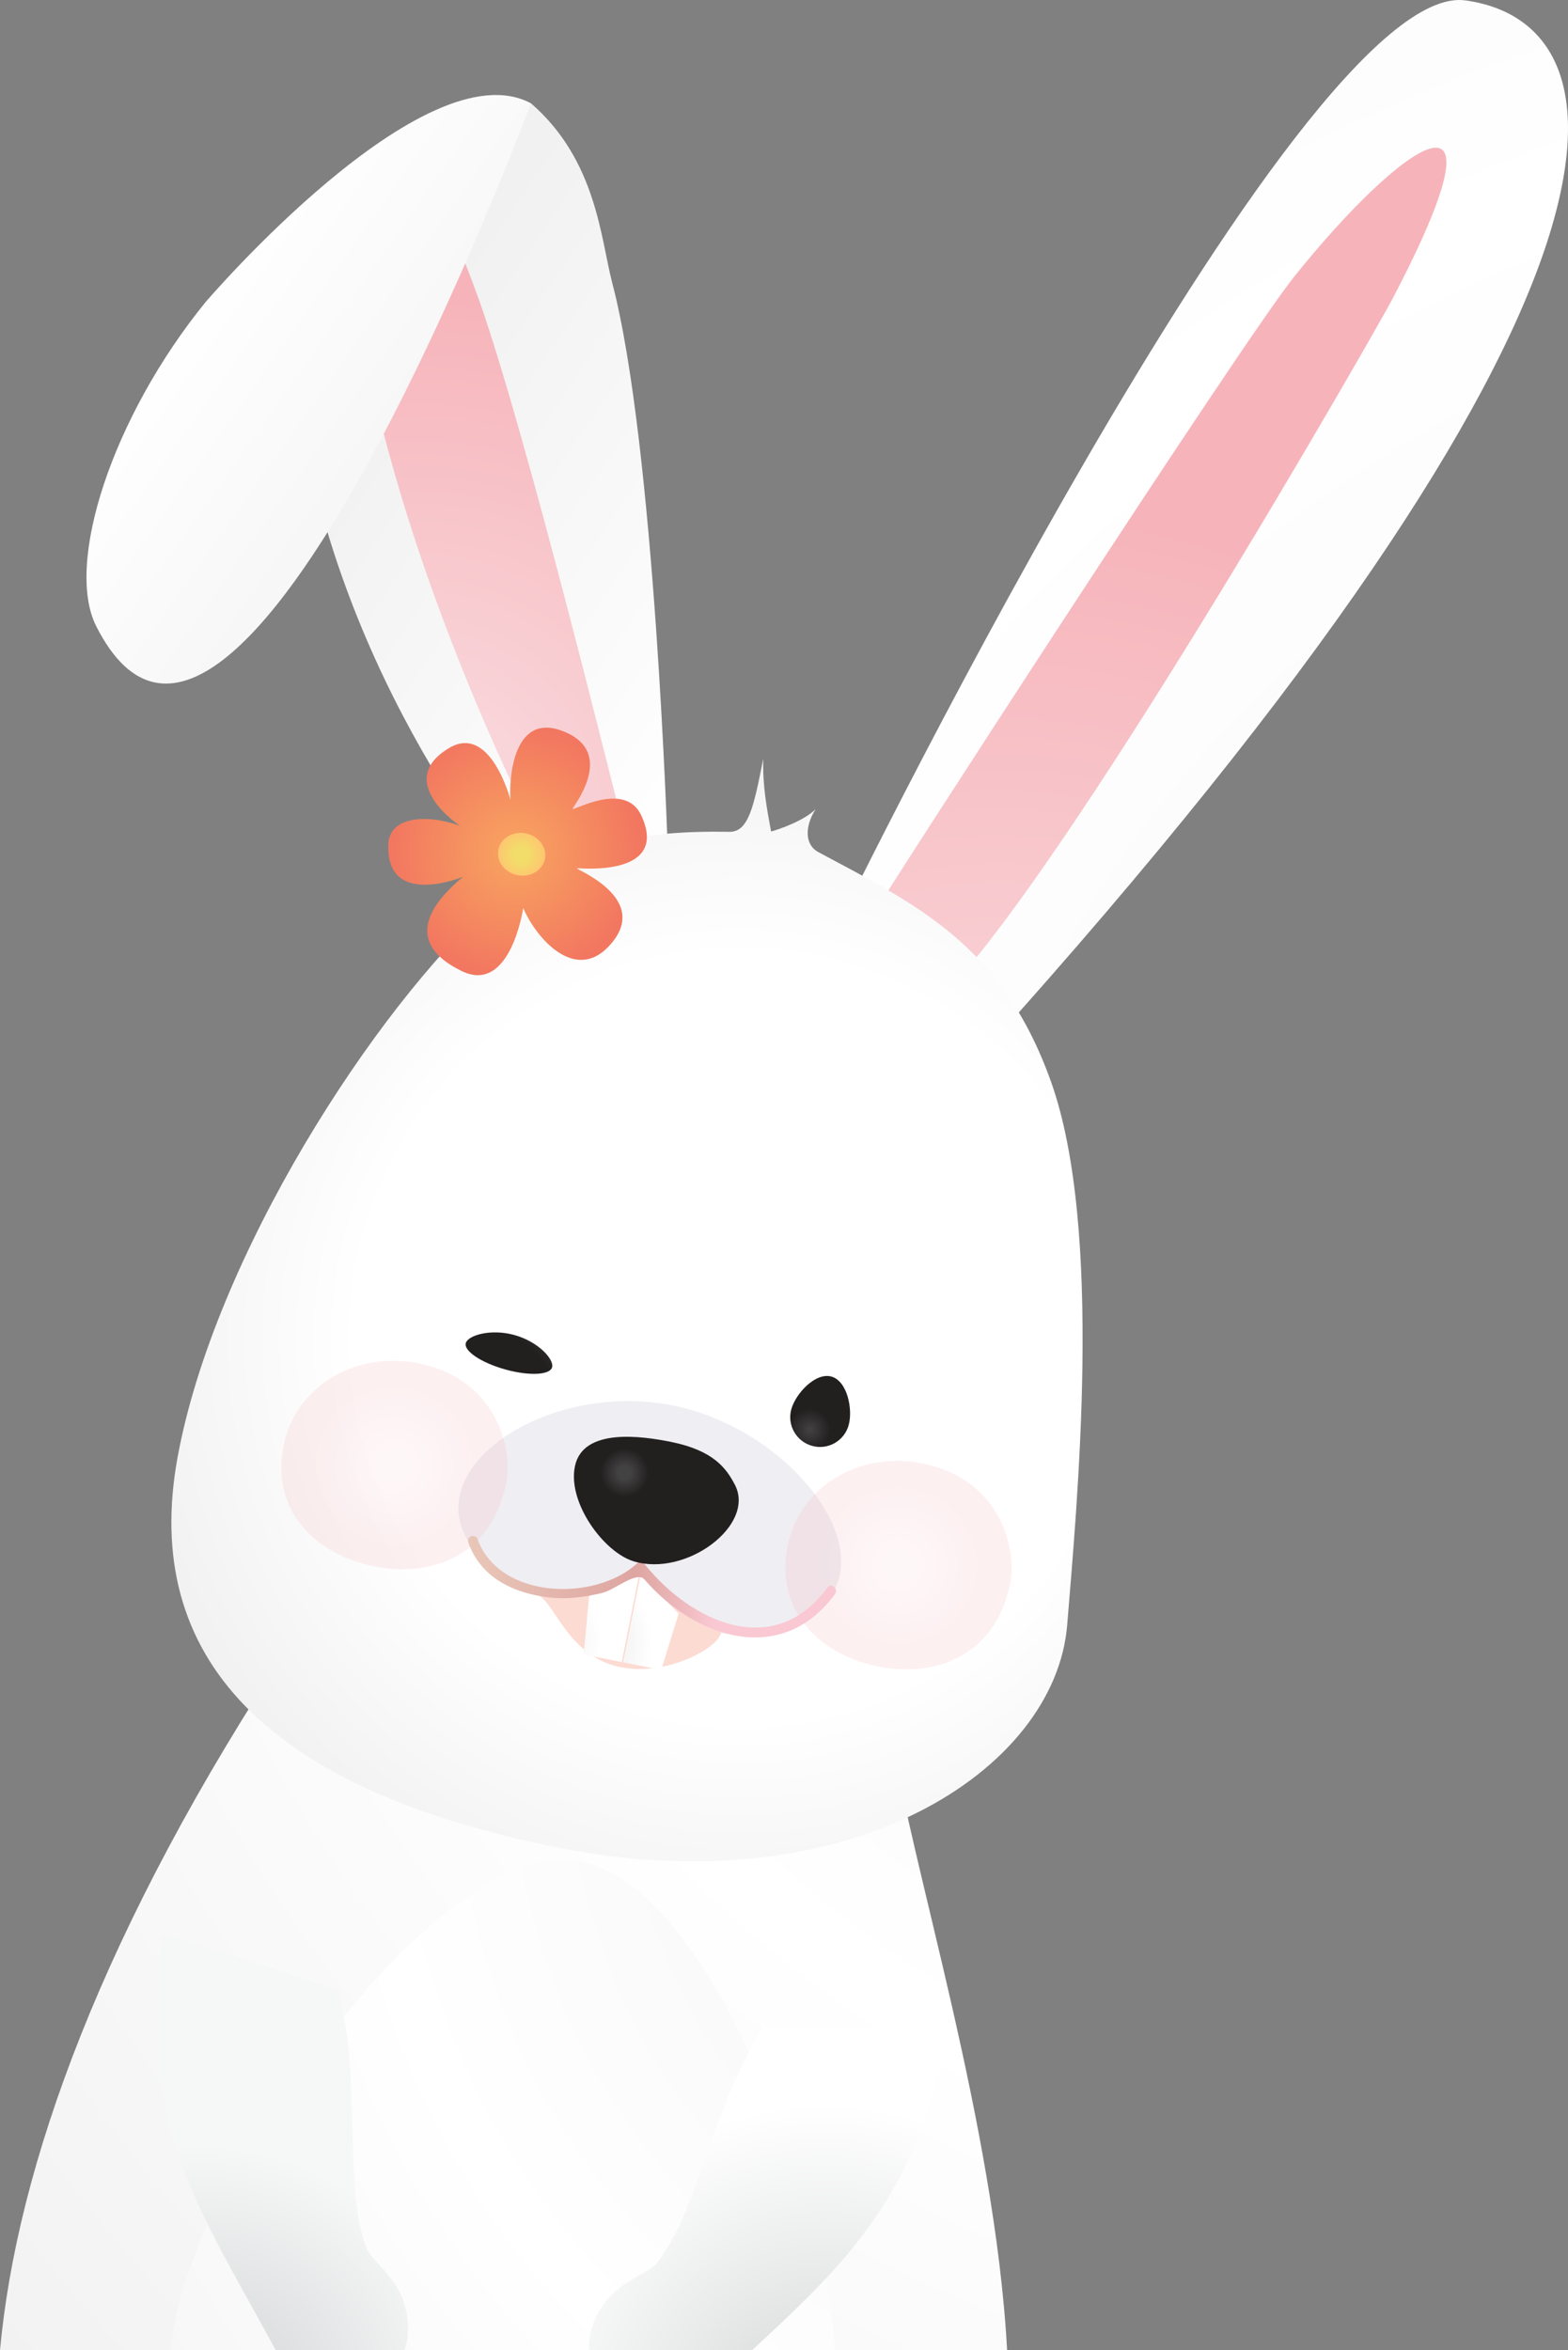 <?xml version="1.0" encoding="utf-8"?>
<!-- Generator: Adobe Illustrator 16.0.0, SVG Export Plug-In . SVG Version: 6.00 Build 0)  -->
<!DOCTYPE svg PUBLIC "-//W3C//DTD SVG 1.1//EN" "http://www.w3.org/Graphics/SVG/1.1/DTD/svg11.dtd">
<svg version="1.1" id="Слой_1" xmlns="http://www.w3.org/2000/svg" xmlns:xlink="http://www.w3.org/1999/xlink" x="0px" y="0px"
	 width="159.444px" height="239px" viewBox="0 0 159.444 239" enable-background="new 0 0 159.444 239" xml:space="preserve">
<rect x="0" y="0" width="159.444" height="239" fill="#808080" stroke="none"/>
<g>
	<g>
		
			<radialGradient id="SVGID_1_" cx="125.186" cy="89.66" r="203.683" gradientTransform="matrix(0.988 0.157 -0.157 0.988 39.997 3.896)" gradientUnits="userSpaceOnUse">
			<stop  offset="0" style="stop-color:#F1F1F1"/>
			<stop  offset="0.532" style="stop-color:#FFFFFF"/>
			<stop  offset="1" style="stop-color:#F1F1F1"/>
		</radialGradient>
		<path fill="url(#SVGID_1_)" d="M102.409,239c-1.236-22.941-9.857-49.721-11.813-62.89c-1.432-9.642-59.311-18.878-60.838-9.267
			C10.342,196.089,1.709,220.384,0,239H102.409z"/>
		
			<radialGradient id="SVGID_2_" cx="104.855" cy="159.649" r="147.696" gradientTransform="matrix(0.988 0.157 -0.157 0.988 39.997 3.896)" gradientUnits="userSpaceOnUse">
			<stop  offset="0" style="stop-color:#F1F1F1"/>
			<stop  offset="0.548" style="stop-color:#FFFFFF"/>
			<stop  offset="1" style="stop-color:#F1F1F1"/>
		</radialGradient>
		<path fill="url(#SVGID_2_)" d="M84.842,239c-0.311-10.09-4.591-20.676-8.439-29.723c0,0-7.827-18.781-17.881-20.045
			c-10.246-1.288-22.724,14.941-22.805,14.929c-8.282,9.636-16.87,22.433-18.438,34.839H84.842z"/>
		
			<radialGradient id="SVGID_3_" cx="18.595" cy="241.379" r="42.811" gradientTransform="matrix(0.988 0.157 -0.157 0.988 39.997 3.896)" gradientUnits="userSpaceOnUse">
			<stop  offset="0" style="stop-color:#D1D2D3"/>
			<stop  offset="0.634" style="stop-color:#F6F7F7"/>
		</radialGradient>
		<path fill="url(#SVGID_3_)" d="M41.125,239c0.189-0.586,0.306-1.1,0.333-1.479c0.393-5.313-3.497-7.166-4.182-8.899
			c-2.424-6.14-0.394-16.118-2.866-26.272c0.361,0.188-17.899-5.889-17.938-5.605C13.826,216.203,20.31,224.643,28.041,239H41.125z"
			/>
		
			<radialGradient id="SVGID_4_" cx="81.46" cy="233.054" r="60.63" gradientTransform="matrix(0.988 0.157 -0.157 0.988 39.997 3.896)" gradientUnits="userSpaceOnUse">
			<stop  offset="0" style="stop-color:#D1D2D3"/>
			<stop  offset="0.263" style="stop-color:#E9EAEA"/>
			<stop  offset="0.543" style="stop-color:#FFFFFF"/>
		</radialGradient>
		<path fill="url(#SVGID_4_)" d="M76.475,239c9.689-9.006,16.841-15.708,19.927-32.681c0.051-0.281-19.193-0.163-18.793-0.229
			c-5.497,8.887-6.659,19.005-10.865,24.092c-1.188,1.436-5.461,1.992-6.734,7.164c-0.098,0.396-0.147,0.977-0.14,1.654H76.475z"/>
	</g>
	
		<linearGradient id="SVGID_5_" gradientUnits="userSpaceOnUse" x1="175.365" y1="291.176" x2="73.136" y2="247.935" gradientTransform="matrix(0.981 0.195 -0.195 0.981 13.608 -217.092)">
		<stop  offset="0" style="stop-color:#F1F1F1"/>
		<stop  offset="0.532" style="stop-color:#FFFFFF"/>
		<stop  offset="1" style="stop-color:#F1F1F1"/>
	</linearGradient>
	<path fill="url(#SVGID_5_)" d="M62.268,28.82c-1.197-4.564-1.592-12.517-8.28-18.318l-23.225,34.8c0,0,0.598,2.636,1.753,6.053l0,0
		c6.93,25.821,23.159,42.946,23.159,42.946l12.225-7.871C67.899,86.43,66.597,45.345,62.268,28.82z"/>
	
		<radialGradient id="SVGID_6_" cx="61.443" cy="285.1" r="68.248" gradientTransform="matrix(0.995 0.102 -0.102 0.995 10.139 -207.104)" gradientUnits="userSpaceOnUse">
		<stop  offset="0.102" style="stop-color:#F9D8DC"/>
		<stop  offset="0.769" style="stop-color:#F6B4BA"/>
	</radialGradient>
	<path fill="url(#SVGID_6_)" d="M64.715,89.064c-0.606-1.353-9.514-38.987-15.393-56.784c-1.039-3.143-2.57-7.035-4.347-11.145
		l-8.863,9.138c5.11,32.521,23.254,63.789,23.254,63.789C60.045,95.355,64.997,89.694,64.715,89.064z"/>
	
		<linearGradient id="SVGID_7_" gradientUnits="userSpaceOnUse" x1="-7.849" y1="211.066" x2="70.276" y2="254.993" gradientTransform="matrix(0.995 0.102 -0.102 0.995 10.139 -207.104)">
		<stop  offset="0" style="stop-color:#F1F1F1"/>
		<stop  offset="0.532" style="stop-color:#FFFFFF"/>
		<stop  offset="1" style="stop-color:#F1F1F1"/>
	</linearGradient>
	<path fill="url(#SVGID_7_)" d="M9.783,63.678c-3.198-6.327,1.584-21.231,11.122-32.958c0,0,22.239-26.008,33.082-20.217
		C53.987,10.502,23.876,91.561,9.783,63.678z"/>
	
		<radialGradient id="SVGID_8_" cx="-62.529" cy="276.873" r="253.165" gradientTransform="matrix(1.243 0.247 -0.207 1.044 370.603 -121.403)" gradientUnits="userSpaceOnUse">
		<stop  offset="0" style="stop-color:#F1F1F1"/>
		<stop  offset="0.532" style="stop-color:#FFFFFF"/>
		<stop  offset="1" style="stop-color:#F1F1F1"/>
	</radialGradient>
	<path fill="url(#SVGID_8_)" d="M84.198,96.078c0,0,47.722-98.45,64.843-96.034c17.121,2.416,20.499,29.699-48.755,106.623
		L84.198,96.078z"/>
	
		<radialGradient id="SVGID_9_" cx="153.5" cy="321.623" r="99.517" gradientTransform="matrix(0.981 0.195 -0.195 0.981 13.608 -217.092)" gradientUnits="userSpaceOnUse">
		<stop  offset="0.102" style="stop-color:#F9D8DC"/>
		<stop  offset="0.769" style="stop-color:#F6B4BA"/>
	</radialGradient>
	<path fill="url(#SVGID_9_)" d="M141.472,30.625c12.852-24.416,1.063-16.151-9.86-2.505c-5.48,6.847-42.086,63.478-42.729,64.742
		c-1.612,3.162-1.736,16.643,5.979,9.417C107.522,90.417,140.051,33.326,141.472,30.625z"/>
	
		<radialGradient id="SVGID_10_" cx="129.197" cy="334.32" r="67.607" gradientTransform="matrix(0.981 0.195 -0.195 0.981 13.608 -217.092)" gradientUnits="userSpaceOnUse">
		<stop  offset="0.575" style="stop-color:#FFFFFF"/>
		<stop  offset="0.938" style="stop-color:#F1F1F1"/>
	</radialGradient>
	<path fill="url(#SVGID_10_)" d="M108.52,165.228c0.96-11.945,3.709-40.115-1.626-55.169c-4.96-13.997-13.747-18.086-23.666-23.4
		c-1.44-0.773-1.387-2.638-0.293-4.372c-1.13,1.134-3.568,2.007-4.526,2.271c-0.44-2.351-0.877-4.705-0.795-7.404
		c-0.973,4.897-1.491,7.475-3.467,7.435c-8.682-0.169-17.359,1.167-24.061,7.193c-12.06,10.844-28.289,36.021-32.028,56.409
		c-3.74,20.388,9.13,33.82,38.726,39.699C86.38,193.769,107.327,180.024,108.52,165.228z"/>
	<g>
		
			<radialGradient id="SVGID_11_" cx="148.629" cy="331.668" r="2.774" gradientTransform="matrix(0.963 0.27 -0.27 0.963 28.764 -214.162)" gradientUnits="userSpaceOnUse">
			<stop  offset="0.023" style="stop-color:#434243"/>
			<stop  offset="0.409" style="stop-color:#312F30"/>
			<stop  offset="0.769" style="stop-color:#221F1F"/>
		</radialGradient>
		<path fill="url(#SVGID_11_)" d="M86.295,144.932c-0.451,1.606-2.11,2.552-3.726,2.097c-1.605-0.447-2.553-2.122-2.101-3.729
			c0.45-1.61,2.47-3.767,4.075-3.315C86.162,140.437,86.745,143.322,86.295,144.932z"/>
		
			<radialGradient id="SVGID_12_" cx="124.756" cy="340.643" r="13.792" gradientTransform="matrix(1.095 0.307 -0.27 0.963 1.138 -221.827)" gradientUnits="userSpaceOnUse">
			<stop  offset="0.769" style="stop-color:#221F1F"/>
			<stop  offset="1" style="stop-color:#434243"/>
		</radialGradient>
		<path fill="url(#SVGID_12_)" d="M56.14,139.041c-0.222,0.798-2.358,0.895-4.785,0.214c-2.42-0.679-4.216-1.878-3.989-2.675
			c0.222-0.793,2.548-1.49,4.965-0.813C54.76,136.447,56.361,138.244,56.14,139.041z"/>
	</g>
	<path fill="#EFEEF3" d="M46.73,152.173c1.221-6.146,11.578-11.258,21.669-9.252c10.087,2.004,18.238,10.99,17.018,17.135
		c-1.22,6.148-11.351,7.127-21.439,5.123C53.886,163.174,45.511,158.319,46.73,152.173z"/>
	
		<radialGradient id="SVGID_13_" cx="71.787" cy="364.827" r="4.975" gradientTransform="matrix(1.785 0.354 -0.195 0.981 6.977 -218.457)" gradientUnits="userSpaceOnUse">
		<stop  offset="0.005" style="stop-color:#FCDBD2"/>
		<stop  offset="1" style="stop-color:#FCDBD2"/>
	</radialGradient>
	<path fill="url(#SVGID_13_)" d="M54.989,162.391c-0.094-0.065,2.357-0.209,4.822-0.739c2.646-0.568,5.319-1.523,5.319-1.523
		s7.185,4.965,7.945,5.465c1.507,0.994-4.767,5.234-10.345,3.86C57.964,168.278,56.479,163.411,54.989,162.391z"/>
	
		<radialGradient id="SVGID_14_" cx="149.6" cy="353.859" r="11.027" gradientTransform="matrix(0.981 0.195 -0.195 0.981 13.608 -217.092)" gradientUnits="userSpaceOnUse">
		<stop  offset="0.102" style="stop-color:#F9D8DC"/>
		<stop  offset="0.769" style="stop-color:#F6B4BA"/>
	</radialGradient>
	<path opacity="0.2" fill="url(#SVGID_14_)" d="M80.099,157.167c1.153-5.809,7.074-9.665,13.712-8.347
		c7.87,1.564,9.61,8.663,8.93,12.084c-1.533,7.714-7.826,9.681-13.441,8.564C83.683,168.353,78.723,164.091,80.099,157.167z"/>
	
		<radialGradient id="SVGID_15_" cx="97.342" cy="353.857" r="11.027" gradientTransform="matrix(0.981 0.195 -0.195 0.981 13.608 -217.092)" gradientUnits="userSpaceOnUse">
		<stop  offset="0.102" style="stop-color:#F9D8DC"/>
		<stop  offset="0.769" style="stop-color:#F6B4BA"/>
	</radialGradient>
	<path opacity="0.2" fill="url(#SVGID_15_)" d="M28.845,146.984c1.154-5.809,7.074-9.664,13.712-8.346
		c7.87,1.563,9.61,8.662,8.931,12.084c-1.533,7.713-7.822,9.682-13.44,8.564C32.429,158.17,27.47,153.91,28.845,146.984z"/>
	
		<radialGradient id="SVGID_16_" cx="114.025" cy="368.791" r="11.436" gradientTransform="matrix(0.981 0.195 -0.195 0.981 13.608 -217.092)" gradientUnits="userSpaceOnUse">
		<stop  offset="0" style="stop-color:#E6E5E5"/>
		<stop  offset="0.661" style="stop-color:#FFFFFF"/>
		<stop  offset="0.774" style="stop-color:#FFFFFF"/>
		<stop  offset="1" style="stop-color:#FFFFFF"/>
	</radialGradient>
	<path fill="url(#SVGID_16_)" d="M64.966,160.248c-0.335,1.688-1.739,8.771-1.739,8.771l-3.879-0.771l0.559-5.97
		C59.906,162.277,65.164,159.957,64.966,160.248z"/>
	
		<radialGradient id="SVGID_17_" cx="119.524" cy="367.854" r="11.014" gradientTransform="matrix(0.981 0.195 -0.195 0.981 13.608 -217.092)" gradientUnits="userSpaceOnUse">
		<stop  offset="0" style="stop-color:#E6E5E5"/>
		<stop  offset="0.661" style="stop-color:#FFFFFF"/>
		<stop  offset="0.774" style="stop-color:#FFFFFF"/>
		<stop  offset="1" style="stop-color:#FFFFFF"/>
	</radialGradient>
	<path fill="url(#SVGID_17_)" d="M65.106,160.275c-0.336,1.688-1.746,8.77-1.746,8.77l3.881,0.771l1.765-5.73
		C69.006,164.084,65.03,159.931,65.106,160.275z"/>
	<g>
		
			<radialGradient id="SVGID_18_" cx="98.118" cy="364.568" r="34.283" gradientTransform="matrix(0.981 0.195 -0.195 0.981 13.608 -217.092)" gradientUnits="userSpaceOnUse">
			<stop  offset="0.206" style="stop-color:#EACBBB"/>
			<stop  offset="0.753" style="stop-color:#DEA5A1"/>
			<stop  offset="1" style="stop-color:#F9C8D2"/>
		</radialGradient>
		<path fill="url(#SVGID_18_)" d="M84.152,161.427c-5.393,7.407-13.81,3.588-18.599-2.357c-0.219-0.273-0.544-0.285-0.799-0.055
			c-4.3,3.897-13.991,3.604-16.187-2.485c-0.222-0.61-1.175-0.283-0.953,0.33c1.29,3.579,4.562,5.134,8.158,5.579
			c1.837,0.227,3.693-0.017,5.48-0.453c1.255-0.305,3.5-2.275,4.28-1.371c5.245,6.072,14.022,8.835,19.373,1.48
			C85.285,161.574,84.532,160.902,84.152,161.427L84.152,161.427z"/>
	</g>
	
		<radialGradient id="SVGID_19_" cx="120.428" cy="350.008" r="3.209" gradientTransform="matrix(0.981 0.195 -0.195 0.981 13.608 -217.092)" gradientUnits="userSpaceOnUse">
		<stop  offset="0.206" style="stop-color:#434243"/>
		<stop  offset="0.769" style="stop-color:#221F1F"/>
	</radialGradient>
	<path fill="url(#SVGID_19_)" d="M64.406,158.763c-3.02-0.933-6.729-5.977-5.939-9.676c0.828-3.92,6.813-3.055,9.782-2.455
		c4.309,0.873,5.614,2.687,6.483,4.365C76.852,155.101,69.753,160.419,64.406,158.763z"/>
	<g>
		
			<radialGradient id="SVGID_20_" cx="97.236" cy="290.369" r="12.98" gradientTransform="matrix(0.981 0.195 -0.195 0.981 13.608 -217.092)" gradientUnits="userSpaceOnUse">
			<stop  offset="0" style="stop-color:#F8A560"/>
			<stop  offset="1" style="stop-color:#F27660"/>
		</radialGradient>
		<path fill="url(#SVGID_20_)" d="M51.906,81.335c-0.158-1.984,0.207-9.397,5.79-6.788c4.742,2.216,0.702,7.293,0.539,7.686
			c-0.162,0.391,5.29-2.934,6.972,0.688c2.866,6.171-5.933,5.399-6.522,5.367c-0.588-0.031,7.843,3.025,3.216,7.946
			c-3.436,3.658-7.362-0.782-8.697-3.894c0,0-1.288,8.833-6.262,6.405c-6.882-3.361-1.81-7.923,0.133-9.579
			c0,0-7.912,3.271-7.582-3.37c0.132-2.67,3.689-3.089,7.261-1.833c0,0-6.794-4.494-1.082-7.898
			C49.882,73.556,51.906,81.335,51.906,81.335z"/>
		
			<radialGradient id="SVGID_21_" cx="97.899" cy="290.471" r="2.293" gradientTransform="matrix(0.981 0.195 -0.195 0.981 13.608 -217.092)" gradientUnits="userSpaceOnUse">
			<stop  offset="0.331" style="stop-color:#F2DD6A"/>
			<stop  offset="1" style="stop-color:#FDC770"/>
		</radialGradient>
		<path fill="url(#SVGID_21_)" d="M50.675,86.403c0.232-1.172,1.483-1.915,2.79-1.655c1.308,0.262,2.181,1.422,1.948,2.595
			c-0.233,1.173-1.483,1.913-2.792,1.652C51.314,88.737,50.44,87.574,50.675,86.403z"/>
	</g>
</g>
</svg>

